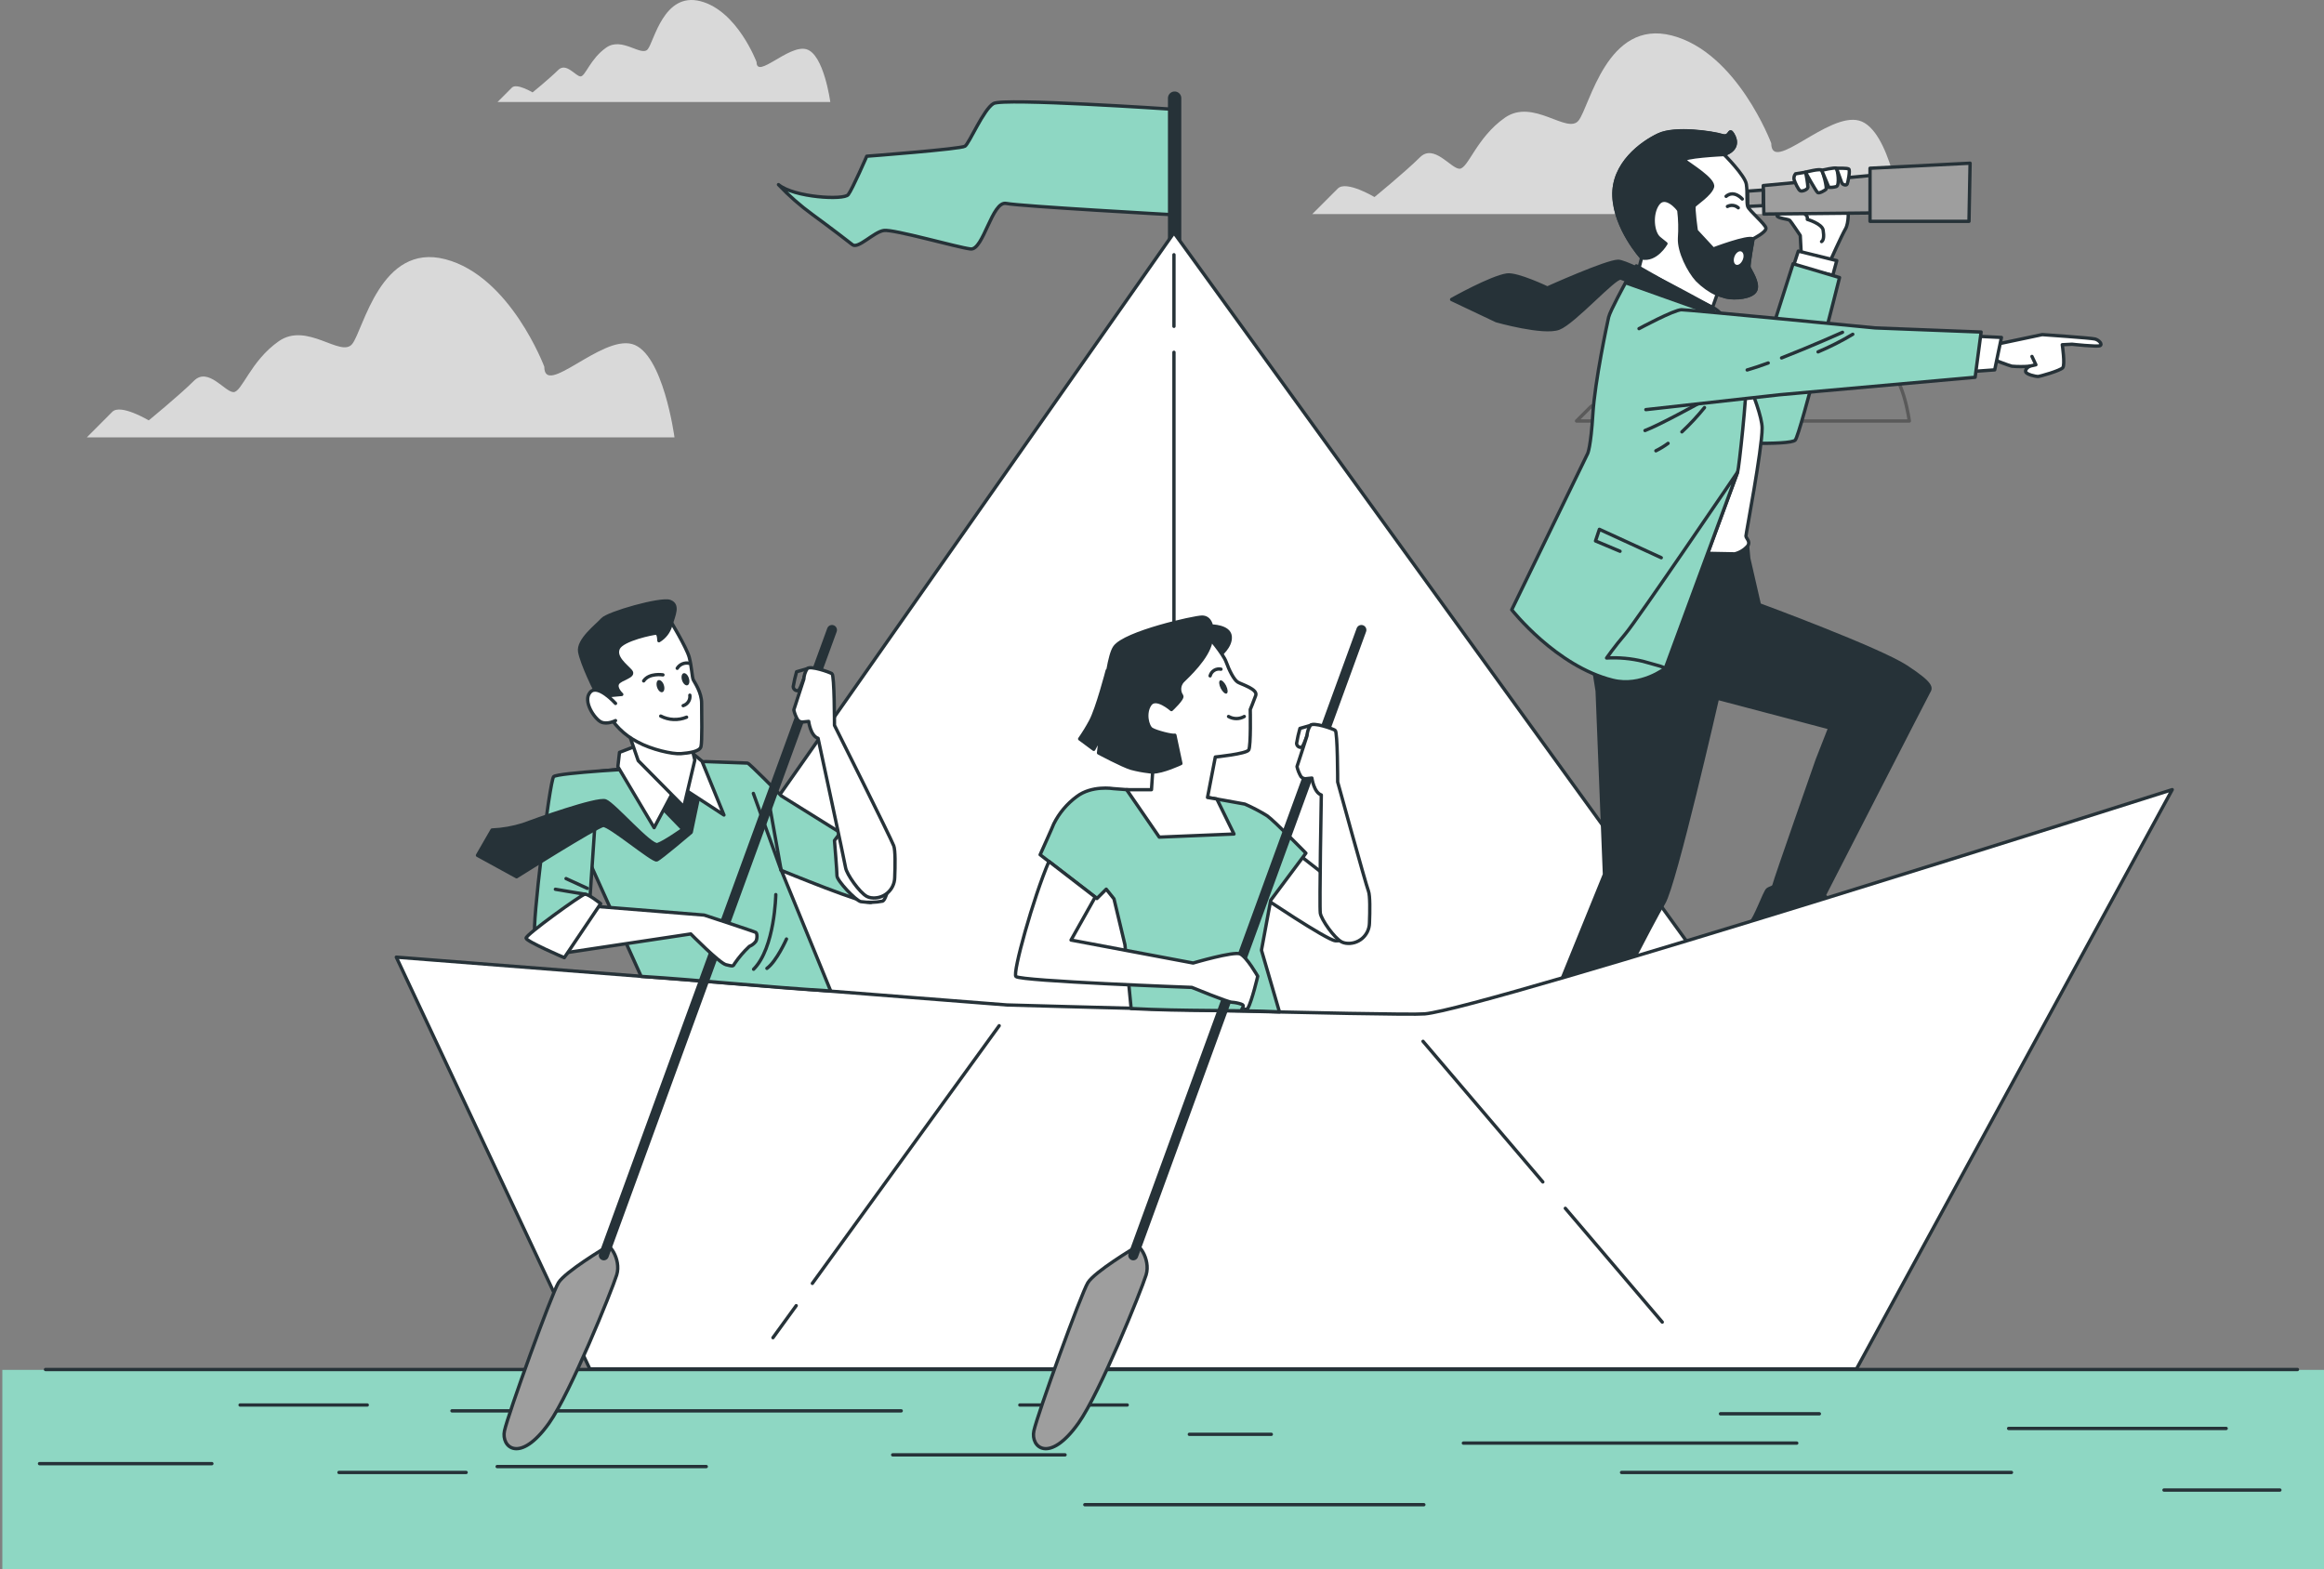 <svg width="696" height="470" viewBox="0 0 696 470" fill="none" xmlns="http://www.w3.org/2000/svg">
<rect x="0" y="0" width="696" height="470" fill="#808080" stroke="none"/>
<g clip-path="url(#clip0_164_93)">
<path d="M530.46 42.901C530.46 42.901 520.27 15.741 500.75 10.651C481.23 5.561 476.14 31.871 472.75 36.111C469.36 40.351 459.17 29.321 450.68 35.261C442.19 41.201 439.68 50.541 437.1 50.541C434.52 50.541 429.46 42.901 425.22 47.141C420.98 51.381 411.64 59.021 411.64 59.021C411.64 59.021 403.15 53.931 400.64 56.481L393 64.121H569.5C569.5 64.121 566.1 38.661 556.77 36.121C547.44 33.581 530.46 52.261 530.46 42.901Z" fill="#D9D9D9"/>
<path d="M226.58 18.578C226.58 18.578 220.83 3.248 209.81 0.368C198.79 -2.512 195.91 12.368 194 14.738C192.09 17.108 186.33 10.908 181.54 14.268C176.75 17.628 175.31 22.888 173.87 22.888C172.43 22.888 169.56 18.578 167.17 20.968C164.78 23.358 159.5 27.678 159.5 27.678C159.5 27.678 154.71 24.808 153.31 26.238L149 30.558H248.66C248.66 30.558 246.74 16.178 241.47 14.738C236.2 13.298 226.58 23.848 226.58 18.578Z" fill="#D9D9D9"/>
<path d="M163.007 109.83C163.007 109.83 152.852 82.74 133.391 77.651C113.929 72.562 108.843 98.856 105.47 103.044C102.097 107.232 91.925 96.276 83.466 102.214C75.007 108.151 72.464 117.446 69.921 117.446C67.377 117.446 62.309 109.83 58.088 114.053C53.867 118.277 44.543 125.911 44.543 125.911C44.543 125.911 36.084 120.839 33.611 123.366L26 131H202C202 131 198.609 105.589 189.302 103.044C179.996 100.5 163.007 119.143 163.007 109.83Z" fill="#D9D9D9"/>
<path opacity="0.3" d="M549.78 114.11C549.78 114.11 544 98.78 533 95.9C522 93.02 519.11 107.9 517.19 110.28C515.27 112.66 509.52 106.44 504.73 109.8C499.94 113.16 498.5 118.42 497.07 118.42C495.64 118.42 492.76 114.11 490.36 116.5C487.96 118.89 482.69 123.21 482.69 123.21C482.69 123.21 477.9 120.34 476.46 121.78L472.15 126.09H571.81C571.81 126.09 569.89 111.71 564.62 110.28C559.35 108.85 549.78 119.38 549.78 114.11Z" stroke="black" stroke-linecap="round" stroke-linejoin="round"/>
<path d="M696 410.3H0.7V470H696V410.3Z" fill="#8ED7C3"/>
<path d="M13.631 410.19H688.048" stroke="#263238" stroke-linecap="round" stroke-linejoin="round"/>
<path d="M135.362 422.57H269.895" stroke="#263238" stroke-linecap="round" stroke-linejoin="round"/>
<path d="M267.349 435.75H318.962" stroke="#263238" stroke-linecap="round" stroke-linejoin="round"/>
<path d="M11.838 438.38H63.451" stroke="#263238" stroke-linecap="round" stroke-linejoin="round"/>
<path d="M380.729 429.6H356.195" stroke="#263238" stroke-linecap="round" stroke-linejoin="round"/>
<path d="M148.897 439.26H211.509" stroke="#263238" stroke-linecap="round" stroke-linejoin="round"/>
<path d="M71.905 420.82H109.983" stroke="#263238" stroke-linecap="round" stroke-linejoin="round"/>
<path d="M101.52 441.02H139.598" stroke="#263238" stroke-linecap="round" stroke-linejoin="round"/>
<path d="M538.095 432.23H438.26" stroke="#263238" stroke-linecap="round" stroke-linejoin="round"/>
<path d="M515.252 423.45H544.867" stroke="#263238" stroke-linecap="round" stroke-linejoin="round"/>
<path d="M666.701 427.84H601.552" stroke="#263238" stroke-linecap="round" stroke-linejoin="round"/>
<path d="M602.398 441.02H485.637" stroke="#263238" stroke-linecap="round" stroke-linejoin="round"/>
<path d="M305.427 420.82H337.579" stroke="#263238" stroke-linecap="round" stroke-linejoin="round"/>
<path d="M426.415 450.68H324.889" stroke="#263238" stroke-linecap="round" stroke-linejoin="round"/>
<path d="M682.781 446.29H648.084" stroke="#263238" stroke-linecap="round" stroke-linejoin="round"/>
<path d="M350.85 32.7C350.85 32.7 300.54 29.29 297.55 31C294.56 32.71 290.3 42.93 289 43.79C287.7 44.65 259.58 46.79 259.58 46.79C259.58 46.79 255.31 56.6 254.03 58.3C252.75 60 237.83 59.16 233.14 55.3C236.267 58.611 239.695 61.623 243.38 64.3C249.77 68.99 253.61 71.98 255.31 73.3C257.01 74.62 261.71 69.46 264.69 69.03C267.67 68.6 286.86 74.15 290.69 74.57C294.52 74.99 297.09 60.08 301.35 60.93C305.61 61.78 351.66 64.34 351.66 64.34L350.85 32.7Z" fill="#8ED7C3" stroke="#263238" stroke-linecap="round" stroke-linejoin="round"/>
<path d="M351.78 76.3V29.4" stroke="#263238" stroke-width="4" stroke-linecap="round" stroke-linejoin="round"/>
<path d="M508.72 286.92L351.58 69.71L179.63 314.89L414.93 349.44L508.72 286.92Z" fill="white" stroke="#263238" stroke-linecap="round" stroke-linejoin="round"/>
<path d="M351.58 105.52V317.34" stroke="#263238" stroke-linecap="round" stroke-linejoin="round"/>
<path d="M351.58 76.3V97.74" stroke="#263238" stroke-linecap="round" stroke-linejoin="round"/>
<path d="M553.52 62.74C553.52 62.74 553.76 66.74 552.69 68.56C551.62 70.38 548.06 78.3 548.06 78.3L539.51 77.3L539.15 70.53C539.15 70.53 536.42 66.42 536 66C535.58 65.58 532.2 65.41 532.2 64.57C532.2 63.73 533.27 63.86 533.27 63.86L553.52 62.74Z" fill="white" stroke="#263238" stroke-linecap="round" stroke-linejoin="round"/>
<path d="M539.27 62.86C539.27 62.86 541.27 64.52 541.27 65.12V65.71C541.27 65.71 545.68 67 546 68.92C546.32 70.84 546.12 72.01 545.53 72.36" stroke="#263238" stroke-linecap="round" stroke-linejoin="round"/>
<path d="M538.56 75.21L550.08 78.06L548.89 82.45L537.02 79.96L538.56 75.21Z" fill="white" stroke="#263238" stroke-linecap="round" stroke-linejoin="round"/>
<path d="M537 79L550.91 83.13C550.91 83.13 539.17 130.07 537.65 131.81C536.13 133.55 513.09 132.46 513.09 132.46L514.39 98.77L526.56 111.77L537 79Z" fill="#8ED7C3" stroke="#263238" stroke-linecap="round" stroke-linejoin="round"/>
<path d="M560.21 52.56L528.07 55.58L528.24 64.11L560.88 63.78L560.21 52.56Z" fill="#9E9E9E" stroke="#263238" stroke-linecap="round" stroke-linejoin="round"/>
<path d="M590.01 48.88L589.68 66.29H560.04V50.39L590.01 48.88Z" fill="#9E9E9E" stroke="#263238" stroke-linecap="round" stroke-linejoin="round"/>
<path d="M528.07 56.91L523.38 57.25L523.41 61.83L528.07 61.6V56.91Z" fill="#9E9E9E" stroke="#263238" stroke-linecap="round" stroke-linejoin="round"/>
<path d="M537.73 52.06L540.73 51.58C541.081 53.063 541.318 54.571 541.44 56.09C541.32 56.81 539.78 57.4 539.18 57.16C538.58 56.92 537.52 54.55 537.28 53.72C537.232 53.427 537.248 53.128 537.325 52.841C537.403 52.555 537.541 52.289 537.73 52.06Z" fill="white" stroke="#263238" stroke-linecap="round" stroke-linejoin="round"/>
<path d="M540.7 51.58C540.7 51.58 545.09 50.4 545.57 50.99C546.05 51.58 547.23 56.33 546.87 56.69C546.51 57.05 544.87 57.99 544.38 57.69C543.89 57.39 540.7 51.58 540.7 51.58Z" fill="white" stroke="#263238" stroke-linecap="round" stroke-linejoin="round"/>
<path d="M545.57 51C545.57 51 549.57 50.05 549.96 50.41C550.35 50.77 551.03 55.51 549.96 55.87C549.227 56.084 548.461 56.161 547.7 56.1L545.57 51Z" fill="white" stroke="#263238" stroke-linecap="round" stroke-linejoin="round"/>
<path d="M550 50.4C550 50.4 553.2 50.28 553.68 50.63C554.16 50.98 553.44 54.63 553.2 55.14C552.96 55.65 551.78 55.38 551.54 54.67C551.3 53.96 550 50.4 550 50.4Z" fill="white" stroke="#263238" stroke-linecap="round" stroke-linejoin="round"/>
<path d="M516.33 46.27C516.33 46.27 522.6 52.54 523 55.16C523.4 57.78 523 60.62 523.41 61.84C523.82 63.06 528.66 67.09 528.87 68.3C529.08 69.51 525.02 71.54 525.02 71.54C525.02 71.54 523.61 79.22 523.81 80.03C524.01 80.84 526.81 84.68 525.81 86.9C524.81 89.12 519.55 89.53 516.92 88.9L514.29 88.1L512.87 92.1L490.66 81L491.66 77.16C491.66 77.16 483.77 68.47 483.37 58.76C482.97 49.05 491.66 42.76 496.71 40.37C501.76 37.98 513.09 39.76 515.71 40.57C518.33 41.38 517.71 38.14 518.95 40.16C520.19 42.18 520.37 44.85 516.33 46.27Z" fill="white" stroke="#263238" stroke-linecap="round" stroke-linejoin="round"/>
<path d="M508.24 83.87C505.82 81.24 502.79 75.38 502.99 71.34C503.191 68.577 503.124 65.8 502.79 63.05C502.58 62.44 498.74 57.99 496.52 61.05C494.3 64.11 494.9 69.74 496.92 71.36L498.92 72.97C498.92 72.97 495.92 78.23 491.64 77.22C491.64 77.22 483.75 68.53 483.35 58.82C482.95 49.11 491.64 42.82 496.69 40.43C501.74 38.04 513.07 39.82 515.69 40.63C518.31 41.44 517.69 38.2 518.93 40.22C520.17 42.24 520.34 44.87 516.3 46.29C516.3 46.29 503.16 46.9 504.58 48.11C506 49.32 513.47 53.77 512.86 55.99C512.25 58.21 507.81 61.05 507.41 61.65C507.01 62.25 508.01 69.13 508.01 69.13L513.07 74.59C513.07 74.59 523.58 70.59 524.99 71.59C524.99 71.59 523.58 79.27 523.78 80.08C523.98 80.89 526.78 84.73 525.78 86.95C524.78 89.17 519.52 89.58 516.89 88.95L514.26 88.15C512.019 87.086 509.981 85.638 508.24 83.87Z" fill="#263238" stroke="#263238" stroke-linecap="round" stroke-linejoin="round"/>
<path d="M520.58 62.24C520.145 61.852 519.601 61.606 519.022 61.534C518.444 61.463 517.857 61.57 517.34 61.84" stroke="#263238" stroke-linecap="round" stroke-linejoin="round"/>
<path d="M521.79 59.61C521.79 59.61 519.36 56.78 516.94 58.8" stroke="#263238" stroke-linecap="round" stroke-linejoin="round"/>
<path d="M519.44 76.85C519.04 77.95 519.27 79.04 519.95 79.29C520.63 79.54 521.51 78.85 521.95 77.75C522.39 76.65 522.13 75.56 521.45 75.31C520.77 75.06 519.85 75.75 519.44 76.85Z" fill="white"/>
<path d="M490.05 79.63C490.05 79.63 511.05 91.76 512.89 92.16C514.73 92.56 517.75 96.81 517.75 96.81L486.82 84.68L490.05 79.63Z" fill="white" stroke="#263238" stroke-linecap="round" stroke-linejoin="round"/>
<path d="M523.38 163.56L523.71 167.24L526.9 181.14C526.9 181.14 562.72 194.36 570.9 199.72C579.08 205.08 578.26 206.08 577.59 207.26C576.92 208.44 546.29 268.2 546.29 268.2L548.46 270.04L543.11 281.04C544.843 282.881 546.686 284.614 548.63 286.23C551.175 287.793 553.852 289.132 556.63 290.23C557.97 290.57 557.46 292.23 556.29 292.91C555.12 293.59 544.74 294.59 542.73 294.59C540.72 294.59 529.17 287.05 528 286.38C526.83 285.71 522 284.21 521.8 282.7C521.6 281.19 522.64 277.7 524.15 276.51C525.66 275.32 528.5 267.13 529.34 266.46C530.18 265.79 531.18 265.96 531.34 264.95C531.5 263.94 544.23 227.62 544.23 227.62L548 218L514.35 209.13C514.35 209.13 501.63 264.88 498.28 270.4C494.93 275.92 480.36 304.55 480.36 304.55C480.36 304.55 482.21 308.24 481.87 308.91C481.53 309.58 478.19 314.1 478.19 314.1C478.19 314.1 481.54 320.63 482.04 321.3C482.54 321.97 487.39 326.49 489.74 327.66C492.09 328.83 490.07 329.83 487.9 330.5C485.73 331.17 475.68 331.01 474.67 330.5C473.66 329.99 459.77 317.28 459.27 316.44C458.96 315.774 458.827 315.039 458.885 314.307C458.943 313.574 459.189 312.869 459.6 312.26C460.781 310.326 461.843 308.323 462.78 306.26C462.765 305.257 462.822 304.255 462.95 303.26C463.12 302.75 465.95 297.73 465.95 297.73L480.51 261.9L478.33 206.99L475.5 189L479.68 165.73L523.38 163.56Z" fill="#263238" stroke="#263238" stroke-linecap="round" stroke-linejoin="round"/>
<path d="M517.35 100.44C517.35 100.44 527.73 121.87 527.73 128.23C527.73 134.59 522.88 159.88 522.88 160.55C522.88 161.22 524.38 162.22 523.38 163.55C522.365 164.704 521.022 165.52 519.53 165.89L502.12 165.56L517.35 100.44Z" fill="white" stroke="#263238" stroke-linecap="round" stroke-linejoin="round"/>
<path d="M486.82 84.68C486.82 84.68 482.17 93.17 481.76 94.99C481.35 96.81 477.65 114.1 477.04 123.99C476.43 133.88 475.49 135.82 475.49 135.82L452.74 182.63C452.74 182.63 466 199.54 483 203.75C491.5 205.86 498.77 200.11 498.77 200.11C498.77 200.11 519.98 142.65 520.39 141.43C520.8 140.21 523.2 118 523 113C522.8 108 516.94 95.41 516.94 95.41L486.82 84.68Z" fill="#8ED7C3" stroke="#263238" stroke-linecap="round" stroke-linejoin="round"/>
<path d="M497.52 167.04L478.99 158.54L477.83 162.02L485.17 165.11" stroke="#263238" stroke-linecap="round" stroke-linejoin="round"/>
<path d="M520.36 141.43C520.36 141.43 490.25 185.76 486.82 189.8C483.39 193.84 481.15 197.08 481.15 197.08C484.819 196.878 488.498 197.215 492.07 198.08L497.13 199.5L498.74 200.1L520.36 141.43Z" fill="#8ED7C3" stroke="#263238" stroke-linecap="round" stroke-linejoin="round"/>
<path d="M508.65 120.87C508.65 120.87 496.92 127.34 492.65 128.95" stroke="#263238" stroke-linecap="round" stroke-linejoin="round"/>
<path d="M499.56 132.79C498.411 133.638 497.189 134.385 495.91 135.02" stroke="#263238" stroke-linecap="round" stroke-linejoin="round"/>
<path d="M510.47 122.08C508.381 124.654 506.119 127.083 503.7 129.35" stroke="#263238" stroke-linecap="round" stroke-linejoin="round"/>
<path d="M598.44 103L611.62 100.22C611.62 100.22 626.27 101.22 627.44 101.54C628.61 101.86 629.78 103.15 628.9 103.54C628.02 103.93 620.55 103.1 620.55 103.1L617.62 103.25C617.62 103.25 618.5 109.25 617.77 110.13C617.04 111.01 610.89 112.77 610.3 112.77C609.71 112.77 606.79 112.18 606.64 111.3C606.49 110.42 607.81 109.69 607.81 109.69C606.056 109.839 604.293 109.839 602.54 109.69C601.37 109.4 597.27 107.79 597.27 107.79L598.44 103Z" fill="white" stroke="#263238" stroke-linecap="round" stroke-linejoin="round"/>
<path d="M608.54 106.76L609.72 109.25L607.81 109.69" stroke="#263238" stroke-linecap="round" stroke-linejoin="round"/>
<path d="M591.11 100.67L599.4 101.07L597.38 110.78L589.09 111.38L591.11 100.67Z" fill="white" stroke="#263238" stroke-linecap="round" stroke-linejoin="round"/>
<path d="M512.89 92.16C512.89 92.16 488.06 78.26 484.62 78.26C481.18 78.26 463.41 86.26 463.41 86.26C463.41 86.26 454.36 81.93 451.31 82.37C446.59 83.04 434.74 89.7 434.74 89.7L448.16 96.06C448.16 96.06 462.26 100.06 466.85 98.3C471.44 96.54 483.7 82.7 485.42 83.3C487.14 83.9 514.83 94.3 514.83 94.3" fill="#263238"/>
<path d="M512.89 92.16C512.89 92.16 488.06 78.26 484.62 78.26C481.18 78.26 463.41 86.26 463.41 86.26C463.41 86.26 454.36 81.93 451.31 82.37C446.59 83.04 434.74 89.7 434.74 89.7L448.16 96.06C448.16 96.06 462.26 100.06 466.85 98.3C471.44 96.54 483.7 82.7 485.42 83.3C487.14 83.9 514.83 94.3 514.83 94.3" stroke="#263238" stroke-linecap="round" stroke-linejoin="round"/>
<path d="M490.86 98.43C490.86 98.43 501.37 92.77 503.59 92.77C505.81 92.77 561.59 98.22 561.59 98.22L593.31 99.45L591.52 113L532.91 118.24L492.91 122.69" fill="#8ED7C3"/>
<path d="M490.86 98.43C490.86 98.43 501.37 92.77 503.59 92.77C505.81 92.77 561.59 98.22 561.59 98.22L593.31 99.45L591.52 113L532.91 118.24L492.91 122.69" stroke="#263238" stroke-linecap="round" stroke-linejoin="round"/>
<path d="M529.55 108.72C527.19 109.58 525.01 110.32 523.25 110.81" stroke="#263238" stroke-linecap="round" stroke-linejoin="round"/>
<path d="M551.8 99.53C551.8 99.53 542.33 103.78 533.55 107.2" stroke="#263238" stroke-linecap="round" stroke-linejoin="round"/>
<path d="M554.88 100.12C551.542 102.119 548.066 103.88 544.48 105.39" stroke="#263238" stroke-linecap="round" stroke-linejoin="round"/>
<path d="M176.63 410L118.69 286.68L301.58 301C301.58 301 419.16 304.32 426.69 303.67C444.44 302.13 650.55 236.51 650.55 236.51L556 410H176.63Z" fill="white" stroke="#263238" stroke-linecap="round" stroke-linejoin="round"/>
<path d="M468.79 361.91L497.82 395.99" stroke="#263238" stroke-linecap="round" stroke-linejoin="round"/>
<path d="M426.17 311.89L462.05 354.01" stroke="#263238" stroke-linecap="round" stroke-linejoin="round"/>
<path d="M238.45 391.07L231.49 400.66" stroke="#263238" stroke-linecap="round" stroke-linejoin="round"/>
<path d="M299.24 307.22L243.29 384.39" stroke="#263238" stroke-linecap="round" stroke-linejoin="round"/>
<path d="M234 260.69L248.78 296.82C228.78 295.61 209.49 293.52 192.01 292.44L174.85 254.44L178.97 231.08L195.18 229.3L211.39 228.11C211.39 228.11 223.39 228.56 223.88 228.56C224.37 228.56 234 238.38 234 238.38L261.56 255.57C261.56 255.57 262.03 269.01 260.99 270.2C259.95 271.39 234 260.69 234 260.69Z" fill="#8ED7C3" stroke="#263238" stroke-linecap="round" stroke-linejoin="round"/>
<path d="M225.69 290.3C232.08 283.92 232.34 267.94 232.34 267.94" stroke="#263238" stroke-linecap="round" stroke-linejoin="round"/>
<path d="M235.54 281.25C235.54 281.25 232.61 287.91 229.68 290.04" stroke="#263238" stroke-linecap="round" stroke-linejoin="round"/>
<path d="M253.48 247L249.91 251.75C249.91 251.75 250.66 260.83 250.66 262.31C250.66 263.79 256.31 269.75 257.8 270.05C259.972 270.378 262.185 270.328 264.34 269.9C265.53 269.45 266.87 262.76 267.17 261.42C267.47 260.08 253.48 247 253.48 247Z" fill="white" stroke="#263238" stroke-linecap="round" stroke-linejoin="round"/>
<path d="M241.68 200.31L238.56 201.2C238.144 202.667 237.81 204.156 237.56 205.66C237.566 205.84 237.61 206.017 237.691 206.179C237.771 206.34 237.886 206.483 238.026 206.596C238.167 206.709 238.33 206.79 238.505 206.834C238.68 206.878 238.863 206.883 239.04 206.85C239.75 206.7 241.68 200.31 241.68 200.31Z" stroke="#263238" stroke-linecap="round" stroke-linejoin="round"/>
<path d="M233.95 260.69L225.62 237.64" stroke="#263238" stroke-linecap="round" stroke-linejoin="round"/>
<path d="M233.95 260.69L230.23 239.87" stroke="#263238" stroke-linecap="round" stroke-linejoin="round"/>
<path d="M193.2 230.05C193.2 230.05 167 231.43 165.81 232.62C164.62 233.81 159.16 277.99 160.2 279.92C161.24 281.85 168.72 282.85 168.72 282.85L176.61 270.07L178.3 245.07" fill="#8ED7C3"/>
<path d="M193.2 230.05C193.2 230.05 167 231.43 165.81 232.62C164.62 233.81 159.16 277.99 160.2 279.92C161.24 281.85 168.72 282.85 168.72 282.85L176.61 270.07L178.3 245.07" stroke="#263238" stroke-linecap="round" stroke-linejoin="round"/>
<path d="M196.94 240.57L204.51 248.38C204.51 248.38 199.01 252.28 196.94 252.96C194.87 253.64 183.86 240.8 181.34 239.88C178.82 238.96 160.22 245.62 156.55 247C153.572 247.929 150.486 248.467 147.37 248.6L143 256.18L154.71 262.6C154.71 262.6 178.8 247.46 180.64 247.23C182.48 247 195.55 258.01 196.7 257.55C197.85 257.09 207 249.29 207 249.29L209.79 236L201.53 232.33L196.94 240.57Z" fill="#263238" stroke="#263238" stroke-linecap="round" stroke-linejoin="round"/>
<path d="M189.81 223.7L185.53 225.35L185.04 229.63L195.9 247.9L201.66 237.04L204.96 236.38L216.81 244.11L210.23 227.98L207.26 225.51L189.81 223.7Z" fill="white" stroke="#263238" stroke-linecap="round" stroke-linejoin="round"/>
<path d="M187.84 218.27L191.13 227.82L204.79 241.64L208.09 227.65L206.93 222.88L187.84 218.27Z" fill="white" stroke="#263238" stroke-linecap="round" stroke-linejoin="round"/>
<path d="M200.64 185.71C200.64 185.71 205.64 193.97 206.41 196.85C207.18 199.73 207.24 202.85 207.65 203.66C208.06 204.47 210.13 207.38 210.13 210.66C210.13 213.94 210.33 222.21 209.92 223.66C209.51 225.11 206.41 225.52 203.92 225.73C201.43 225.94 195.05 224.49 190.92 222.22C186.928 220.179 183.681 216.932 181.64 212.94C179.16 208.4 179.58 202.41 179.99 201.38C180.4 200.35 179.99 189.83 187.21 187.15C191.493 185.543 196.114 185.048 200.64 185.71Z" fill="white" stroke="#263238" stroke-linecap="round" stroke-linejoin="round"/>
<path d="M181.66 208.41L186.2 207.99C186.2 207.99 184.14 206.14 184.96 204.69C185.78 203.24 190.32 202.63 188.88 200.98C187.44 199.33 183.93 196.85 185.17 194.17C186.41 191.49 195.69 189.63 196.51 189.63C197.33 189.63 197.34 191.9 197.34 191.9C199.042 190.89 200.297 189.271 200.85 187.37C201.85 184.06 203.32 181.18 200.64 180.15C197.96 179.12 182.07 183.65 180.42 185.51C178.77 187.37 173 191.7 173.61 195.2C174.22 198.7 178.36 207.38 179.18 208.41C180 209.44 181.66 208.41 181.66 208.41Z" fill="#263238" stroke="#263238" stroke-linecap="round" stroke-linejoin="round"/>
<path d="M184.34 210.68C184.34 210.68 178.98 204.68 176.71 207.38C174.44 210.08 178.15 215.38 180.01 216.25C181.87 217.12 184.34 215.83 184.34 215.83" fill="white"/>
<path d="M184.34 210.68C184.34 210.68 178.98 204.68 176.71 207.38C174.44 210.08 178.15 215.38 180.01 216.25C181.87 217.12 184.34 215.83 184.34 215.83" stroke="#263238" stroke-linecap="round" stroke-linejoin="round"/>
<path d="M198.54 202.13C198.54 202.13 194.42 201.47 192.77 203.94Z" fill="white"/>
<path d="M198.54 202.13C198.54 202.13 194.42 201.47 192.77 203.94" stroke="#263238" stroke-linecap="round" stroke-linejoin="round"/>
<path d="M202.82 200.16C203.191 199.564 203.741 199.101 204.391 198.835C205.041 198.569 205.758 198.515 206.44 198.68" stroke="#263238" stroke-linecap="round" stroke-linejoin="round"/>
<path d="M206.6 208.22C206.694 208.894 206.544 209.58 206.177 210.154C205.811 210.728 205.251 211.152 204.6 211.35" stroke="#263238" stroke-linecap="round" stroke-linejoin="round"/>
<path d="M197.88 214.48C199.07 215.091 200.378 215.436 201.714 215.493C203.05 215.55 204.383 215.317 205.62 214.81" stroke="#263238" stroke-linecap="round" stroke-linejoin="round"/>
<path d="M198.81 205.18C199.14 206.18 198.94 207.13 198.38 207.31C197.82 207.49 197.1 206.83 196.78 205.84C196.46 204.85 196.65 203.84 197.21 203.71C197.77 203.58 198.49 204.18 198.81 205.18Z" fill="#263238"/>
<path d="M206.3 203.12C206.63 204.12 206.43 205.07 205.87 205.25C205.31 205.43 204.59 204.77 204.27 203.78C203.95 202.79 204.14 201.83 204.7 201.65C205.26 201.47 206 202.13 206.3 203.12Z" fill="#263238"/>
<path d="M181.34 373.68C181.34 373.68 169.29 380.86 167.24 384.2C165.19 387.54 152.1 423.7 151.08 428.57C150.06 433.44 155.65 438.57 164.42 426.26C170.83 417.26 183.14 386.76 184.68 381.89C186.22 377.02 181.86 371.37 181.34 373.68Z" fill="#9E9E9E" stroke="#263238" stroke-linecap="round" stroke-linejoin="round"/>
<path d="M249.16 188.69L180.83 375.99" stroke="#263238" stroke-width="3" stroke-linecap="round" stroke-linejoin="round"/>
<path d="M245 221.13C245 221.13 252.94 257.95 253.24 259.88C253.54 261.81 257.4 267.32 259.63 268.51C260.011 268.7 260.419 268.828 260.84 268.89C261.71 269.016 262.597 268.956 263.442 268.715C264.287 268.473 265.072 268.055 265.743 267.488C266.415 266.921 266.959 266.218 267.34 265.425C267.72 264.633 267.928 263.769 267.95 262.89C268.1 259.16 268.16 254.65 267.66 253.32C266.77 250.94 249.91 217.24 249.91 217.24C249.91 217.24 249.91 202.24 249.17 201.78C248.43 201.32 242.62 199.25 241.73 200.29C241.137 201.228 240.792 202.302 240.73 203.41L237.73 212.63C237.962 213.688 238.363 214.701 238.92 215.63C239.133 215.883 239.412 216.073 239.727 216.177C240.041 216.281 240.378 216.296 240.7 216.22L242.19 216.07C242.19 216.07 242.72 220.39 245 221.13Z" fill="white" stroke="#263238" stroke-linecap="round" stroke-linejoin="round"/>
<path d="M177.51 271.4L210.9 274.08C210.9 274.08 225.9 278.98 226.36 279.28C226.82 279.58 226.81 281.21 226.36 281.96C225.863 282.622 225.196 283.137 224.43 283.45C222.753 285.011 221.257 286.755 219.97 288.65C219.52 289.54 219.37 289.39 217.44 288.95C215.51 288.51 206.88 279.73 206.88 279.73L168.45 285.51L177.51 271.4Z" fill="white" stroke="#263238" stroke-linecap="round" stroke-linejoin="round"/>
<path d="M179.89 270.66C179.89 270.66 176.17 267.66 175.13 267.83C174.09 268 157.39 280 157.54 281C157.69 282 169 286.84 169 286.84L179.89 270.66Z" fill="white" stroke="#263238" stroke-linecap="round" stroke-linejoin="round"/>
<path d="M166.33 266.35L175.13 267.83" stroke="#263238" stroke-linecap="round" stroke-linejoin="round"/>
<path d="M175.91 266.08L169.52 263.15" stroke="#263238" stroke-linecap="round" stroke-linejoin="round"/>
<path d="M387.86 255.11C387.86 255.11 404 267.58 405.49 269.3C406.98 271.02 408.29 274.89 407 277.47C405.71 280.05 402.48 281.99 399.9 281.77C397.32 281.55 377.53 268.23 377.53 268.23L387.86 255.11Z" fill="white" stroke="#263238" stroke-linecap="round" stroke-linejoin="round"/>
<path d="M377.79 284.6L383.17 303.07C370.29 302.45 354.97 302.94 338.76 302.07L336.9 282.96L333.62 269.22L331.3 266.32L328.5 269.12L311.5 256C311.5 256 315.37 247.4 315.59 246.75C317.204 243.52 319.562 240.72 322.47 238.58C326.94 235.17 333.29 236.18 333.47 236.21L337.4 236.51L361.63 238.84C361.63 238.84 371.7 240.6 372.82 240.84C375.123 241.849 377.351 243.019 379.49 244.34C381.64 245.85 391.1 255.53 391.1 255.53L380.55 269.66L377.79 284.6Z" fill="#8ED7C3" stroke="#263238" stroke-linecap="round" stroke-linejoin="round"/>
<path d="M362.74 187.5C362.74 187.5 368.09 187.5 368.42 190.58C368.75 193.66 365.17 196.42 365.17 196.42L359.65 191.88L362.74 187.5Z" fill="#263238" stroke="#263238" stroke-linecap="round" stroke-linejoin="round"/>
<path d="M361.61 190.33C361.61 190.33 366.28 195.69 367.21 198.25C368.14 200.81 369.54 203.61 370.7 204.31C371.86 205.01 376.76 206.41 376.07 208.31C375.38 210.21 374.43 212.51 374.43 212.51C374.43 212.51 374.67 223.46 373.97 224.63C373.27 225.8 363.97 226.73 363.97 226.73L361.63 238.85L364.43 239.31L369.56 249.8L347.18 250.73L337.4 236.52H344.85L345.55 226.03C345.55 226.03 339.49 217.17 339.26 213.21C339.03 209.25 361.61 190.33 361.61 190.33Z" fill="white" stroke="#263238" stroke-linecap="round" stroke-linejoin="round"/>
<path d="M360 184.84C357.69 184.84 336.91 189.46 333.83 193.84C333.03 194.98 332.39 197.49 331.83 200.61L331.61 200.81C331.61 200.81 328.61 212.35 326.61 216.01C325.63 217.84 324.542 219.61 323.35 221.31L327.56 224.43L329.56 220.63L329 225.5C329 225.5 336.06 229.3 338.77 230.11C340.496 230.574 342.254 230.908 344.03 231.11C344.409 231.185 344.794 231.229 345.18 231.24C348.26 231.24 353.65 228.68 353.65 228.68L351.85 220.21C351.08 220.47 346.21 219.21 344.92 218.42C343.63 217.63 342.62 213.54 344.41 210.98C346.2 208.42 350.82 212.52 350.82 212.52C350.82 212.52 354.42 209.18 353.9 208.41C353.443 207.762 353.219 206.977 353.266 206.185C353.314 205.392 353.629 204.64 354.16 204.05C355.7 202.51 361.6 197.13 362.62 192.25C363.64 187.37 362.34 184.84 360 184.84Z" fill="#263238" stroke="#263238" stroke-linecap="round" stroke-linejoin="round"/>
<path d="M367.19 205.36C367.73 206.44 367.81 207.5 367.37 207.72C366.93 207.94 366.13 207.24 365.59 206.16C365.05 205.08 364.97 204.02 365.41 203.8C365.85 203.58 366.65 204.28 367.19 205.36Z" fill="#263238"/>
<path d="M362.41 202.43C362.588 201.741 363.026 201.147 363.632 200.775C364.238 200.402 364.965 200.278 365.66 200.43" stroke="#263238" stroke-linecap="round" stroke-linejoin="round"/>
<path d="M367.93 214.6C368.647 215.012 369.459 215.228 370.285 215.228C371.111 215.228 371.923 215.012 372.64 214.6" stroke="#263238" stroke-linecap="round" stroke-linejoin="round"/>
<path d="M339.9 373.68C339.9 373.68 327.84 380.86 325.79 384.2C323.74 387.54 310.66 423.7 309.63 428.57C308.6 433.44 314.2 438.57 322.97 426.26C329.38 417.26 341.7 386.76 343.23 381.89C344.76 377.02 340.41 371.37 339.9 373.68Z" fill="#9E9E9E" stroke="#263238" stroke-linecap="round" stroke-linejoin="round"/>
<path d="M407.71 188.69L339.39 375.99" stroke="#263238" stroke-width="3" stroke-linecap="round" stroke-linejoin="round"/>
<path d="M376.67 292.39C376.67 292.39 373.34 286.55 371.39 285.71C369.44 284.87 357.32 288.44 357.32 288.44L320.76 281.56L328 268.68L314.14 258C309.49 268.78 303.14 291.55 304.26 292.49C305.93 293.88 356.93 295.74 356.93 295.74C356.93 295.74 367.77 300.19 368.93 300.19C369.876 300.257 370.81 300.442 371.71 300.74C373.07 301.16 371.81 302.02 371.87 302.54C371.87 302.47 373.61 302.21 373.66 302.13C375 299.62 376.67 292.39 376.67 292.39Z" fill="white" stroke="#263238" stroke-linecap="round" stroke-linejoin="round"/>
<path d="M392.43 217.28L389.31 218.17C388.894 219.637 388.56 221.126 388.31 222.63C388.315 222.811 388.36 222.989 388.441 223.152C388.522 223.314 388.638 223.457 388.779 223.57C388.921 223.683 389.086 223.764 389.262 223.808C389.438 223.851 389.622 223.855 389.8 223.82C390.5 223.67 392.43 217.28 392.43 217.28Z" stroke="#263238" stroke-linecap="round" stroke-linejoin="round"/>
<path d="M395.71 238.1C395.71 238.1 395.11 271.56 395.41 273.5C395.71 275.44 399.57 280.93 401.8 282.12C402.184 282.31 402.596 282.438 403.02 282.5C403.89 282.626 404.777 282.566 405.622 282.325C406.467 282.083 407.252 281.665 407.923 281.098C408.595 280.531 409.139 279.828 409.52 279.036C409.9 278.243 410.108 277.379 410.13 276.5C410.28 272.77 410.33 268.26 409.84 266.93C408.94 264.55 400.61 234.21 400.61 234.21C400.61 234.21 400.61 219.21 399.87 218.74C399.13 218.27 393.33 216.22 392.43 217.26C391.837 218.198 391.492 219.272 391.43 220.38L388.43 229.6C388.662 230.658 389.064 231.671 389.62 232.6C389.833 232.853 390.112 233.043 390.427 233.147C390.741 233.251 391.078 233.266 391.4 233.19L392.89 233.04C392.89 233.04 393.48 237.36 395.71 238.1Z" fill="white" stroke="#263238" stroke-linecap="round" stroke-linejoin="round"/>
</g>
<defs>
<clipPath id="clip0_164_93">
<rect width="696" height="470" fill="white"/>
</clipPath>
</defs>
</svg>
